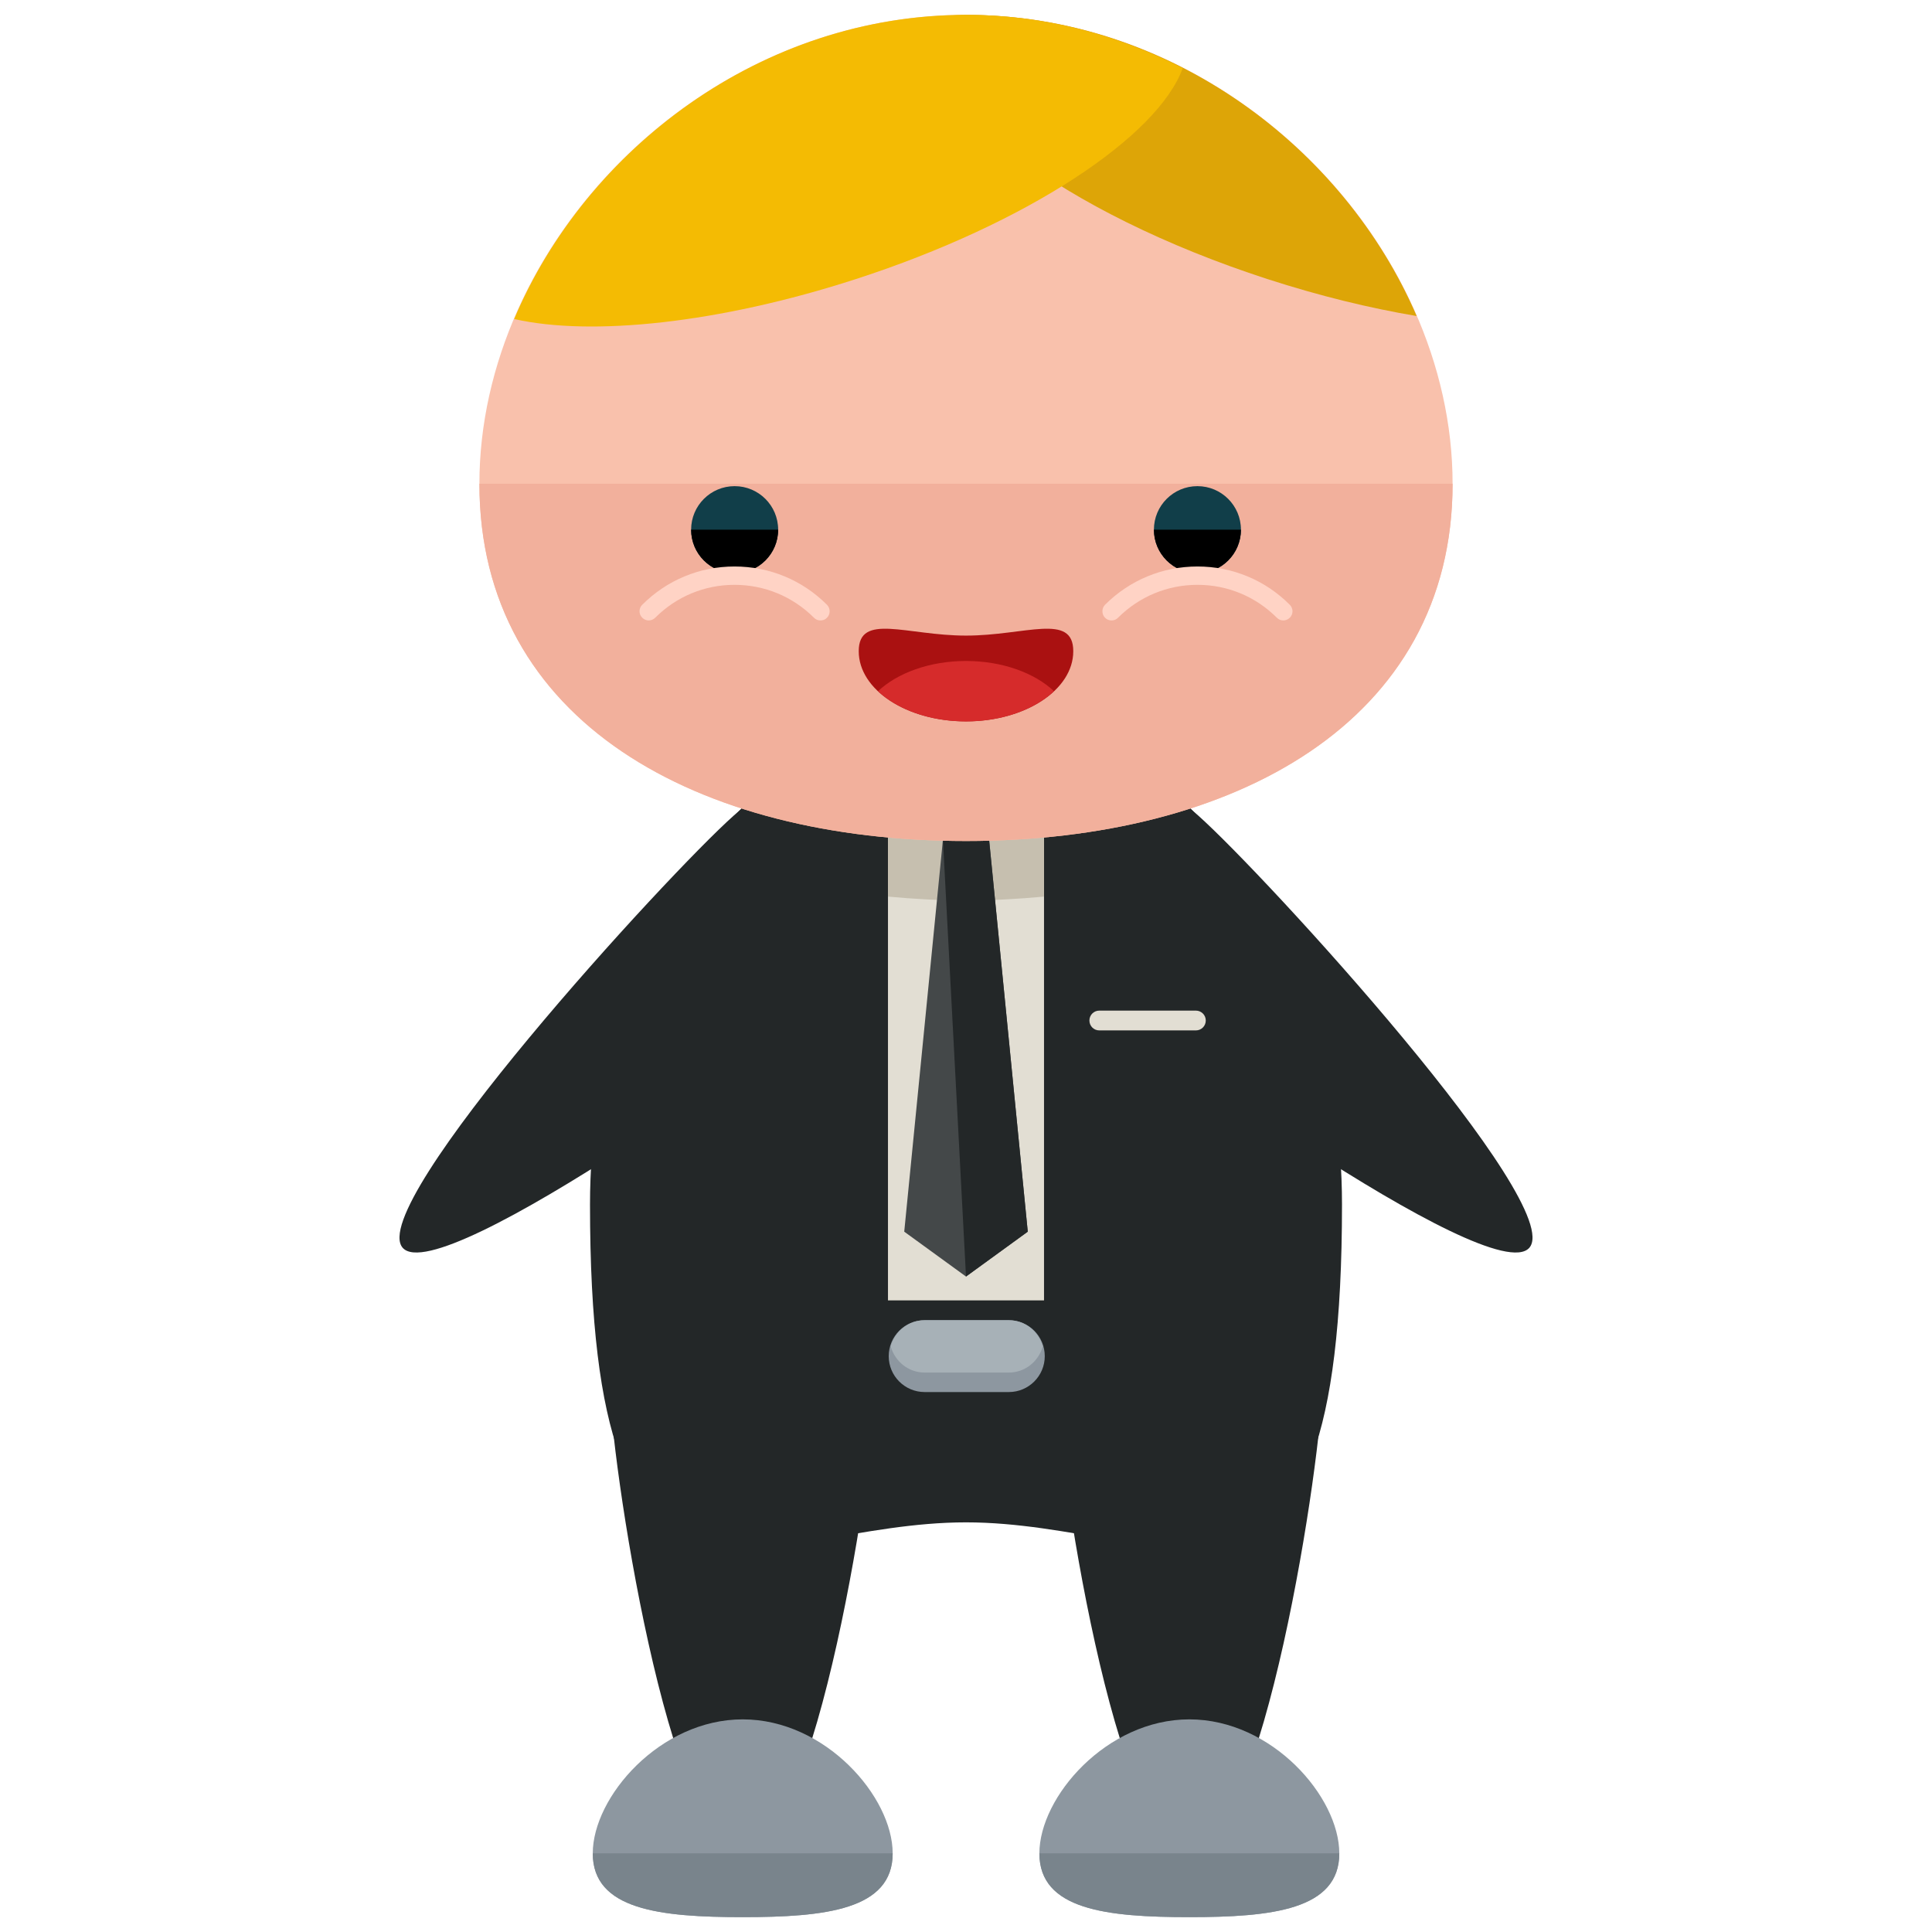 <?xml version="1.0" encoding="utf-8"?>
<!-- Generator: Adobe Illustrator 16.0.0, SVG Export Plug-In . SVG Version: 6.00 Build 0)  -->
<!DOCTYPE svg PUBLIC "-//W3C//DTD SVG 1.1//EN" "http://www.w3.org/Graphics/SVG/1.1/DTD/svg11.dtd">
<svg version="1.1" id="Layer_1" xmlns="http://www.w3.org/2000/svg" xmlns:xlink="http://www.w3.org/1999/xlink" x="0px" y="0px"
	 width="65px" height="65px" viewBox="0 0 65 65" enable-background="new 0 0 65 65" xml:space="preserve">
<g>
	<g>
		<path fill="#232728" d="M45.15,40.521c0,16.038-5.662,10.697-12.65,10.697c-6.986,0-12.65,5.341-12.65-10.697
			c0-9.17,5.666-16.604,12.65-16.604C39.486,23.918,45.15,31.352,45.15,40.521z"/>
		<g>
			<path fill="#232728" d="M29.473,46.446c0,2.476-2.008,15.827-4.486,15.827c-2.475,0-4.482-13.352-4.482-15.827
				s2.008-4.484,4.482-4.484C27.465,41.962,29.473,43.971,29.473,46.446z"/>
			<path fill="#232728" d="M44.498,46.446c0,2.476-2.008,15.827-4.486,15.827c-2.475,0-4.482-13.352-4.482-15.827
				s2.008-4.484,4.482-4.484C42.49,41.962,44.498,43.971,44.498,46.446z"/>
		</g>
		<g>
			<path fill="#8D97A0" d="M30.033,62.354c0,1.896-2.26,2.146-5.045,2.146s-5.045-0.249-5.045-2.146c0-1.897,2.26-4.508,5.045-4.508
				S30.033,60.457,30.033,62.354z"/>
			<path fill="#79848C" d="M30.033,62.354c0,1.896-2.26,2.146-5.045,2.146s-5.045-0.249-5.045-2.146"/>
		</g>
		<g>
			<path fill="#8D97A0" d="M45.059,62.354c0,1.896-2.26,2.146-5.045,2.146s-5.045-0.249-5.045-2.146c0-1.897,2.26-4.508,5.045-4.508
				S45.059,60.457,45.059,62.354z"/>
			<path fill="#79848C" d="M45.059,62.354c0,1.896-2.26,2.146-5.045,2.146s-5.045-0.249-5.045-2.146"/>
		</g>
		<g>
			<path fill="#232728" d="M31.105,26.369c1.273,1.432,0.465,4.228-1.805,6.249c-2.27,2.018-14.475,10.794-15.75,9.365
				c-1.271-1.434,8.873-12.532,11.143-14.55C26.961,25.415,29.832,24.938,31.105,26.369z"/>
			<path fill="#232728" d="M33.895,26.369c-1.273,1.432-0.465,4.228,1.805,6.249c2.27,2.018,14.475,10.794,15.75,9.365
				c1.271-1.434-8.873-12.532-11.143-14.55C38.039,25.415,35.168,24.938,33.895,26.369z"/>
		</g>
		<rect x="29.875" y="25.833" fill="#E2DED3" width="5.25" height="17.917"/>
		<path fill="#C6BFAF" d="M29.875,30.165c0.857,0.079,1.73,0.13,2.627,0.13c0.895,0,1.768-0.051,2.623-0.13v-4.332h-5.25V30.165z"/>
		<polygon fill="#444849" points="33.277,28.249 34.578,41.438 32.5,42.948 30.422,41.438 31.724,28.249 		"/>
		<polyline fill="#232728" points="31.724,28.249 33.277,28.249 34.578,41.438 32.5,42.948 		"/>
		<g>
			<path fill="#F9C1AC" d="M48.871,16.275c0,7.999-7.33,12.02-16.369,12.02c-9.041,0-16.373-4.021-16.373-12.02
				c0-8.001,7.332-15.775,16.373-15.775C41.541,0.5,48.871,8.274,48.871,16.275z"/>
			<path fill="#F2B09C" d="M48.871,16.275c0,7.999-7.33,12.02-16.369,12.02c-9.041,0-16.373-4.021-16.373-12.02"/>
		</g>
		<g>
			<g>
				<circle fill="#113E49" cx="24.716" cy="17.82" r="1.464"/>
				<path d="M26.18,17.82c0,0.811-0.656,1.465-1.465,1.465s-1.463-0.654-1.463-1.465"/>
				<g>
					<path fill="#FFD3C5" d="M27.604,20.874c-0.078,0-0.158-0.028-0.219-0.091c-0.715-0.714-1.664-1.107-2.672-1.107h-0.002
						c-1.008,0-1.955,0.394-2.666,1.106c-0.121,0.121-0.316,0.124-0.436,0.001c-0.121-0.117-0.125-0.312-0.004-0.434
						c0.83-0.831,1.932-1.29,3.105-1.29h0.002c1.176,0,2.279,0.456,3.111,1.288c0.119,0.119,0.119,0.318,0,0.436
						C27.764,20.846,27.686,20.874,27.604,20.874z"/>
				</g>
			</g>
			<g>
				<circle fill="#113E49" cx="40.286" cy="17.82" r="1.464"/>
				<path d="M38.822,17.82c0,0.811,0.654,1.465,1.465,1.465c0.809,0,1.463-0.654,1.463-1.465"/>
				<g>
					<path fill="#FFD3C5" d="M37.398,20.874c0.076,0,0.156-0.028,0.217-0.091c0.715-0.714,1.664-1.107,2.672-1.107h0.002
						c1.008,0,1.957,0.394,2.668,1.106c0.119,0.121,0.314,0.124,0.436,0.001c0.121-0.117,0.123-0.312,0.002-0.434
						c-0.826-0.831-1.932-1.29-3.105-1.29h-0.002c-1.174,0-2.277,0.456-3.111,1.288c-0.117,0.119-0.117,0.318,0,0.436
						C37.238,20.846,37.316,20.874,37.398,20.874z"/>
				</g>
			</g>
		</g>
	</g>
	<path fill="#DDA507" d="M32.502,0.5c-0.227,0-0.445,0.026-0.669,0.036c-0.114,0.15-0.208,0.31-0.265,0.484
		c-0.774,2.388,4.188,6.139,11.084,8.372c1.738,0.563,3.434,0.976,5.01,1.241C45.227,4.979,39.361,0.5,32.502,0.5z"/>
	<path fill="#F4BB03" d="M39.791,2.294C37.594,1.169,35.124,0.5,32.502,0.5c-6.9,0-12.793,4.532-15.203,10.233
		c2.581,0.587,6.879,0.152,11.488-1.341C34.551,7.525,38.952,4.599,39.791,2.294z"/>
	<path fill="#8D97A0" d="M35.15,45.626c0,0.667-0.541,1.208-1.209,1.208h-2.832c-0.668,0-1.209-0.541-1.209-1.208l0,0
		c0-0.668,0.541-1.209,1.209-1.209h2.832C34.609,44.417,35.15,44.958,35.15,45.626L35.15,45.626z"/>
	<path fill="#A7B1B7" d="M33.941,44.417h-2.832c-0.552,0-0.998,0.376-1.143,0.881c0.145,0.504,0.591,0.88,1.143,0.88h2.832
		c0.552,0,0.998-0.376,1.143-0.88C34.939,44.793,34.493,44.417,33.941,44.417z"/>
	<path fill="#AA1111" d="M36.109,21.909c0,1.303-1.617,2.361-3.609,2.361s-3.609-1.059-3.609-2.361c0-1.305,1.617-0.525,3.609-0.525
		S36.109,20.604,36.109,21.909z"/>
	<path fill="#D62B2B" d="M29.539,23.255c0.652,0.612,1.734,1.016,2.961,1.016s2.309-0.403,2.961-1.016
		c-0.652-0.613-1.734-1.017-2.961-1.017S30.191,22.642,29.539,23.255z"/>
	<path fill="#E2DED3" d="M40.567,34.334c0,0.185-0.149,0.333-0.333,0.333h-3.25c-0.184,0-0.332-0.148-0.332-0.333l0,0
		c0-0.185,0.148-0.333,0.332-0.333h3.25C40.418,34.001,40.567,34.149,40.567,34.334L40.567,34.334z"/>
</g>
</svg>
